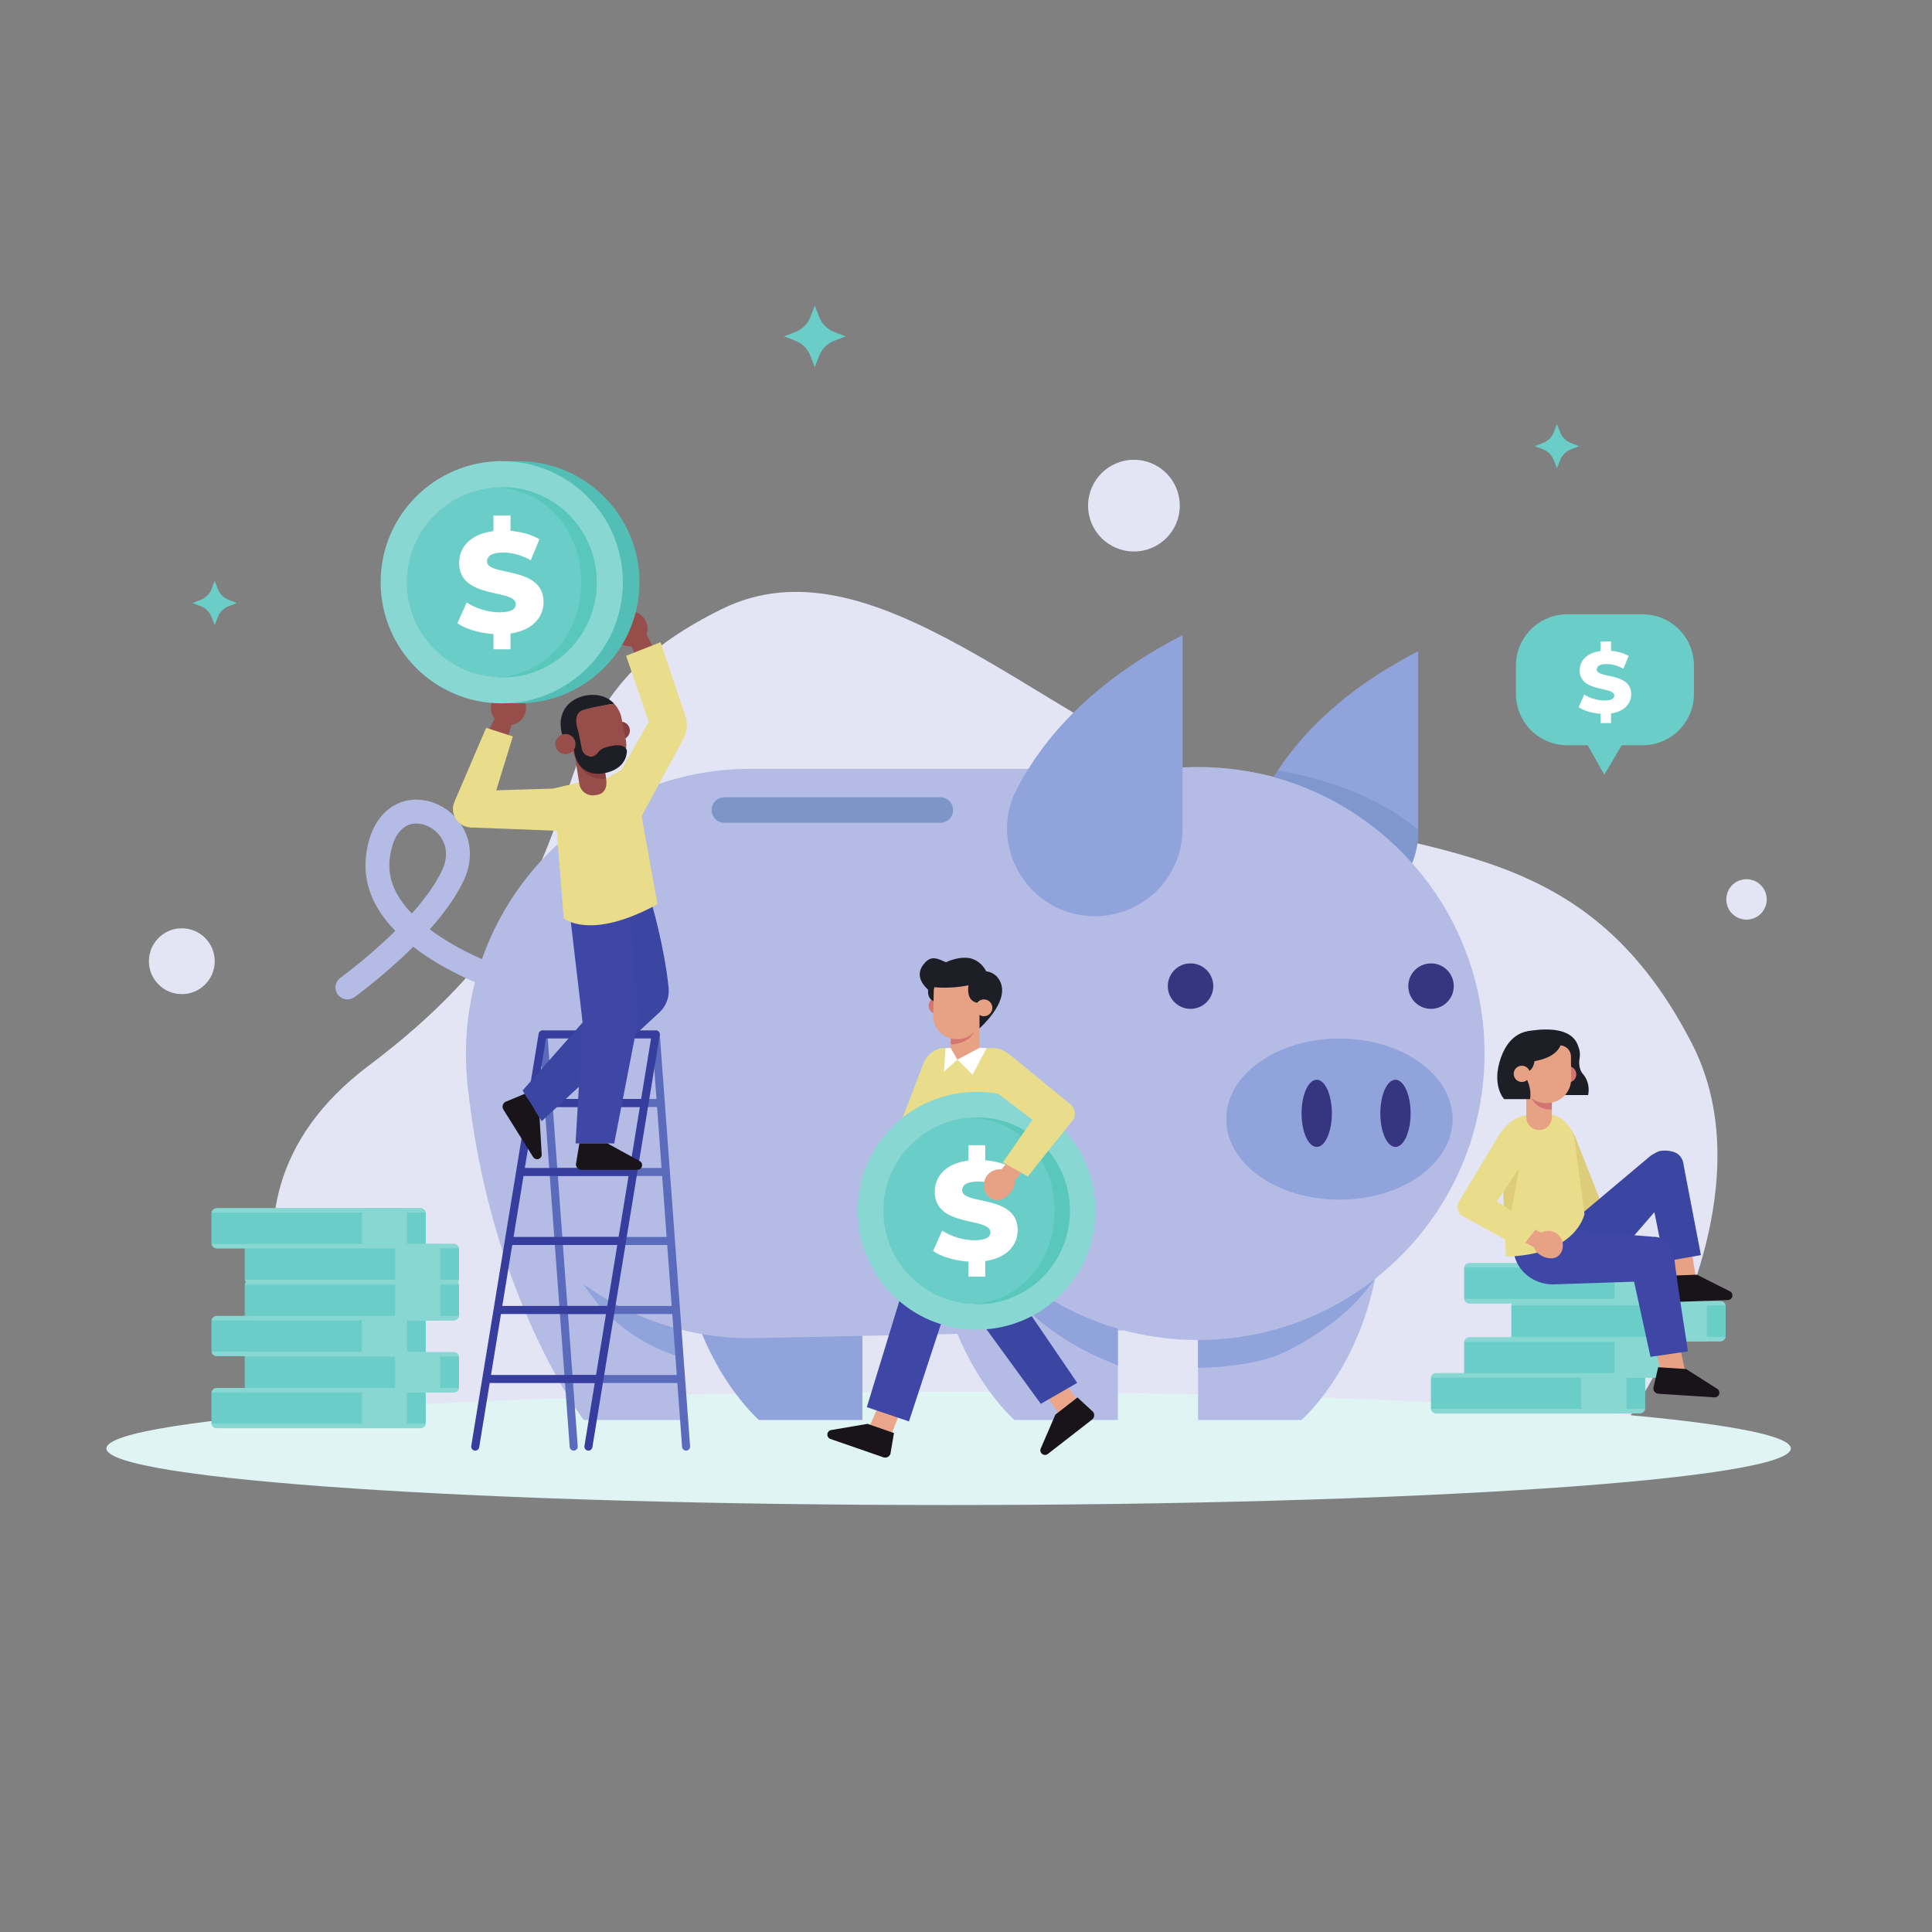 <?xml version="1.0" encoding="UTF-8" standalone="no"?>
<svg
   xmlns:dc="http://purl.org/dc/elements/1.1/"
   xmlns:cc="http://creativecommons.org/ns#"
   xmlns:rdf="http://www.w3.org/1999/02/22-rdf-syntax-ns#"
   xmlns:svg="http://www.w3.org/2000/svg"
   xmlns="http://www.w3.org/2000/svg"
   viewBox="0 0 666.667 666.667"
   height="666.667"
   width="666.667"
   xml:space="preserve"
   id="svg2"
   version="1.1"><rect x="0" y="0" width="666.667" height="666.667" fill="#808080" stroke="none"/><defs
     id="defs6"><clipPath
       id="clipPath66"
       clipPathUnits="userSpaceOnUse"><path
         id="path64"
         d="m 3671.06,3315.29 v -467.61 c 0,-116.93 -94.79,-211.73 -211.73,-211.73 v 0 c -157.99,0 -261.84,167.5 -188.83,307.6 63.59,122.02 181.85,259.66 400.56,371.74 z" /></clipPath></defs><g
     transform="matrix(1.333,0,0,-1.333,0,666.667)"
     id="g10"><path
       d="m 425.243,307.217 h -19.564 c -7.322,0 -13.257,5.937 -13.257,13.259 v 7.361 c 0,7.322 5.935,13.258 13.257,13.258 h 19.564 c 7.322,0 13.258,-5.936 13.258,-13.258 v -7.361 c 0,-7.322 -5.936,-13.259 -13.258,-13.259"
       style="fill:#6acdc7;fill-opacity:1;fill-rule:nonzero;stroke:none;stroke-width:0.1"
       id="path16" /><path
       d="m 408.849,311.047 6.448,-11.48 6.776,11.48 z"
       style="fill:#6acdc7;fill-opacity:1;fill-rule:nonzero;stroke:none;stroke-width:0.1"
       id="path18" /><path
       d="m 417.046,315.437 v -2.495 h -2.698 v 2.405 c -2.248,0.158 -4.383,0.81 -5.687,1.709 l 1.462,3.282 c 1.393,-0.922 3.371,-1.551 5.192,-1.551 1.844,0 2.563,0.517 2.563,1.281 0,2.495 -8.947,0.674 -8.947,6.519 0,2.473 1.776,4.563 5.417,5.013 v 2.473 h 2.698 v -2.428 c 1.664,-0.135 3.304,-0.585 4.563,-1.326 l -1.371,-3.305 c -1.506,0.809 -2.989,1.214 -4.361,1.214 -1.866,0 -2.54,-0.629 -2.54,-1.416 0,-2.406 8.924,-0.607 8.924,-6.407 0,-2.382 -1.709,-4.451 -5.215,-4.968"
       style="fill:#ffffff;fill-opacity:1;fill-rule:nonzero;stroke:none;stroke-width:0.1"
       id="path20" /><path
       d="m 305.405,369.235 c 0,-6.557 -5.315,-11.871 -11.871,-11.871 -6.556,0 -11.87,5.314 -11.87,11.871 0,6.555 5.314,11.87 11.87,11.87 6.556,0 11.871,-5.315 11.871,-11.87"
       style="fill:#e3e5f5;fill-opacity:1;fill-rule:nonzero;stroke:none;stroke-width:0.1"
       id="path22" /><path
       d="m 55.588,251.301 c 0,-4.707 -3.815,-8.522 -8.522,-8.522 -4.707,0 -8.522,3.815 -8.522,8.522 0,4.707 3.815,8.523 8.522,8.523 4.707,0 8.522,-3.816 8.522,-8.523"
       style="fill:#e3e5f5;fill-opacity:1;fill-rule:nonzero;stroke:none;stroke-width:0.1"
       id="path24" /><path
       d="m 457.332,267.606 c 0.169,-2.885 -2.033,-5.361 -4.917,-5.53 -2.885,-0.169 -5.361,2.033 -5.53,4.918 -0.169,2.885 2.033,5.36 4.917,5.529 2.885,0.169 5.361,-2.033 5.53,-4.917"
       style="fill:#e3e5f5;fill-opacity:1;fill-rule:nonzero;stroke:none;stroke-width:0.1"
       id="path26" /><path
       d="m 210.922,421.026 1.125,-2.93 c 0.693,-1.802 2.117,-3.226 3.919,-3.919 l 2.929,-1.125 -2.929,-1.127 c -1.802,-0.692 -3.226,-2.116 -3.919,-3.918 l -1.125,-2.93 -1.127,2.93 c -0.692,1.802 -2.117,3.226 -3.918,3.918 l -2.93,1.127 2.93,1.125 c 1.801,0.693 3.226,2.117 3.918,3.919 l 1.127,2.93"
       style="fill:#6acdc7;fill-opacity:1;fill-rule:nonzero;stroke:none;stroke-width:0.1"
       id="path28" /><path
       d="m 55.575,349.769 0.812,-2.111 c 0.499,-1.299 1.525,-2.325 2.824,-2.824 l 2.111,-0.811 -2.111,-0.812 c -1.298,-0.499 -2.325,-1.525 -2.824,-2.824 l -0.812,-2.111 -0.811,2.111 c -0.5,1.299 -1.525,2.325 -2.824,2.824 l -2.111,0.812 2.111,0.811 c 1.298,0.499 2.324,1.525 2.824,2.824 l 0.811,2.111"
       style="fill:#6acdc7;fill-opacity:1;fill-rule:nonzero;stroke:none;stroke-width:0.1"
       id="path30" /><path
       d="m 403.042,390.375 0.811,-2.111 c 0.499,-1.298 1.526,-2.324 2.823,-2.823 l 2.112,-0.812 -2.112,-0.811 c -1.297,-0.5 -2.324,-1.526 -2.823,-2.825 l -0.811,-2.111 -0.812,2.111 c -0.499,1.299 -1.525,2.325 -2.824,2.825 l -2.11,0.811 2.11,0.812 c 1.299,0.499 2.325,1.525 2.824,2.823 l 0.812,2.111"
       style="fill:#6acdc7;fill-opacity:1;fill-rule:nonzero;stroke:none;stroke-width:0.1"
       id="path32" /><path
       d="m 420.972,131.957 c 0,0 38.734,55.805 16.998,98.044 -28.908,56.175 -71.732,46.636 -120.177,65.061 -48.446,18.424 -91.937,66.509 -130.804,47.465 C 128.108,313.675 167.1,278.148 95.502,224.309 44.241,185.763 88.098,131.694 88.098,131.694 l 332.874,0.263"
       style="fill:#e3e5f5;fill-opacity:1;fill-rule:nonzero;stroke:none;stroke-width:0.1"
       id="path34" /><path
       d="m 463.584,125.174 c 0,-8.09 -97.61,-14.648 -218.017,-14.648 -120.407,0 -218.017,6.558 -218.017,14.648 0,8.088 97.61,14.646 218.017,14.646 120.407,0 218.017,-6.558 218.017,-14.646"
       style="fill:#dff4f3;fill-opacity:1;fill-rule:nonzero;stroke:none;stroke-width:0.1"
       id="path36" /><path
       d="m 176.077,160.188 1.768,-27.642 H 151.07 c 0,0 -24.812,32.871 -30.142,88.07 l 55.149,-60.428"
       style="fill:#b4bce5;fill-opacity:1;fill-rule:nonzero;stroke:none;stroke-width:0.1"
       id="path38" /><path
       d="m 144.647,183.871 c 0,0 3.385,-26.478 32.116,-35.289 l -0.686,11.606 -31.43,23.683"
       style="fill:#90a3da;fill-opacity:1;fill-rule:nonzero;stroke:none;stroke-width:0.1"
       id="path40" /><path
       d="m 223.238,160.188 v -27.642 h -26.774 c 0,0 -18.058,15.604 -20.387,46.368 l 47.161,-18.726"
       style="fill:#90a3da;fill-opacity:1;fill-rule:nonzero;stroke:none;stroke-width:0.1"
       id="path42" /><path
       d="m 310.129,160.188 v -27.642 h 26.774 c 0,0 18.058,15.604 20.386,46.368 l -47.16,-18.726"
       style="fill:#b4bce5;fill-opacity:1;fill-rule:nonzero;stroke:none;stroke-width:0.1"
       id="path44" /><path
       d="m 310.129,146.02 v 7.221 l 47.586,19.379 c 0,0 -4.451,-12.135 -24.677,-22.293 -8.574,-4.307 -22.909,-4.307 -22.909,-4.307"
       style="fill:#90a3da;fill-opacity:1;fill-rule:nonzero;stroke:none;stroke-width:0.1"
       id="path46" /><path
       d="m 290.263,155.73 -95.946,-2.028 c -40.706,0 -73.704,32.998 -73.704,73.703 v 0 c 0,40.706 32.998,73.704 73.704,73.704 h 118.994 c 35.762,0 64.752,-28.991 64.752,-64.753 v -17.901 c 0,-35.762 -52.038,-62.725 -87.8,-62.725"
       style="fill:#b4bce5;fill-opacity:1;fill-rule:nonzero;stroke:none;stroke-width:0.1"
       id="path48" /><path
       d="m 131.701,245.858 c 0,0 -36.312,11.082 -33.891,32.263 2.421,21.182 26.327,10.571 19.528,-4.377 -6.404,-14.077 -27.395,-29.237 -27.395,-29.237"
       style="fill:none;stroke:#b4bce5;stroke-width:6.187;stroke-linecap:round;stroke-linejoin:round;stroke-miterlimit:10;stroke-dasharray:none;stroke-opacity:1"
       id="path50" /><path
       d="m 243.421,287.136 h -55.903 c -1.826,0 -3.307,1.481 -3.307,3.308 v 0 c 0,1.826 1.481,3.307 3.307,3.307 h 55.903 c 1.827,0 3.308,-1.481 3.308,-3.307 v 0 c 0,-1.827 -1.481,-3.308 -3.308,-3.308"
       style="fill:#7d96c8;fill-opacity:1;fill-rule:nonzero;stroke:none;stroke-width:0.1"
       id="path52" /><path
       d="m 289.38,160.188 v -27.642 h -26.775 c 0,0 -18.058,15.604 -20.386,46.368 l 47.161,-18.726"
       style="fill:#b4bce5;fill-opacity:1;fill-rule:nonzero;stroke:none;stroke-width:0.1"
       id="path54" /><path
       d="m 245.686,227.405 c 0,0 -10.606,-60.295 43.694,-80.712 v 22.392 l -43.694,58.32"
       style="fill:#90a3da;fill-opacity:1;fill-rule:nonzero;stroke:none;stroke-width:0.1"
       id="path56" /><path
       d="m 367.106,331.529 v -46.761 c 0,-11.693 -9.479,-21.173 -21.173,-21.173 v 0 c -15.799,0 -26.184,16.75 -18.883,30.76 6.359,12.202 18.185,25.966 40.056,37.174"
       style="fill:#90a3da;fill-opacity:1;fill-rule:nonzero;stroke:none;stroke-width:0.1"
       id="path58" /><g
       transform="scale(0.1)"
       id="g60"><g
         id="g62"
         clip-path="url(#clipPath66)"><path
           d="m 3059.03,3020.9 c 14.57,0.91 482.72,36.27 704.23,-263.96 l -232.52,-120.99 -305.67,226.65 -166.04,158.3"
           style="fill:#7f97cc;fill-opacity:1;fill-rule:nonzero;stroke:none"
           id="path68" /></g></g><path
       d="m 384.293,227.405 c 0,-40.959 -33.205,-74.164 -74.164,-74.164 -40.96,0 -74.165,33.205 -74.165,74.164 0,40.96 33.205,74.165 74.165,74.165 40.959,0 74.164,-33.205 74.164,-74.165"
       style="fill:#b4bce5;fill-opacity:1;fill-rule:nonzero;stroke:none;stroke-width:0.1"
       id="path70" /><path
       d="m 306.131,335.713 v -50.087 c 0,-12.525 -10.154,-22.679 -22.678,-22.679 v 0 c -16.922,0 -28.047,17.941 -20.227,32.947 6.812,13.07 19.479,27.814 42.905,39.819"
       style="fill:#90a3da;fill-opacity:1;fill-rule:nonzero;stroke:none;stroke-width:0.1"
       id="path72" /><path
       d="m 314.075,244.855 c 0,-3.251 -2.635,-5.886 -5.886,-5.886 -3.251,0 -5.886,2.635 -5.886,5.886 0,3.25 2.635,5.886 5.886,5.886 3.251,0 5.886,-2.636 5.886,-5.886"
       style="fill:#36357f;fill-opacity:1;fill-rule:nonzero;stroke:none;stroke-width:0.1"
       id="path74" /><path
       d="m 376.326,244.855 c 0,-3.251 -2.636,-5.886 -5.886,-5.886 -3.251,0 -5.887,2.635 -5.887,5.886 0,3.25 2.636,5.886 5.887,5.886 3.25,0 5.886,-2.636 5.886,-5.886"
       style="fill:#36357f;fill-opacity:1;fill-rule:nonzero;stroke:none;stroke-width:0.1"
       id="path76" /><path
       d="m 376.024,210.424 c 0,-11.518 -13.119,-20.856 -29.303,-20.856 -16.183,0 -29.302,9.338 -29.302,20.856 0,11.519 13.119,20.857 29.302,20.857 16.184,0 29.303,-9.338 29.303,-20.857"
       style="fill:#90a3da;fill-opacity:1;fill-rule:nonzero;stroke:none;stroke-width:0.1"
       id="path78" /><path
       d="m 344.77,211.92 c 0,-4.803 -1.756,-8.697 -3.921,-8.697 -2.165,0 -3.92,3.894 -3.92,8.697 0,4.802 1.755,8.696 3.92,8.696 2.165,0 3.921,-3.894 3.921,-8.696"
       style="fill:#36357f;fill-opacity:1;fill-rule:nonzero;stroke:none;stroke-width:0.1"
       id="path80" /><path
       d="m 365.156,211.92 c 0,-4.803 -1.756,-8.697 -3.921,-8.697 -2.165,0 -3.92,3.894 -3.92,8.697 0,4.802 1.755,8.696 3.92,8.696 2.165,0 3.921,-3.894 3.921,-8.696"
       style="fill:#36357f;fill-opacity:1;fill-rule:nonzero;stroke:none;stroke-width:0.1"
       id="path82" /><path
       d="m 110.217,139.435 v -7.624 c 0,-0.077 -0.006,-0.155 -0.024,-0.233 -0.012,-0.083 -0.036,-0.161 -0.06,-0.239 -0.029,-0.072 -0.06,-0.15 -0.101,-0.215 -0.078,-0.138 -0.18,-0.264 -0.305,-0.366 0,-0.005 -0.006,-0.005 -0.013,-0.011 0,0 0,-0.006 -0.005,-0.006 -0.036,-0.03 -0.078,-0.061 -0.12,-0.084 -0.03,-0.024 -0.06,-0.042 -0.09,-0.061 -0.006,0 -0.006,-0.005 -0.012,-0.005 -0.054,-0.03 -0.113,-0.054 -0.173,-0.078 -0.066,-0.024 -0.138,-0.047 -0.21,-0.06 -0.012,-0.006 -0.024,-0.006 -0.041,-0.006 -0.078,-0.018 -0.156,-0.023 -0.24,-0.023 H 56.128 c -0.084,0 -0.162,0.005 -0.239,0.023 -0.012,0 -0.03,0 -0.042,0.006 -0.072,0.013 -0.144,0.036 -0.21,0.06 -0.059,0.024 -0.119,0.048 -0.173,0.078 -0.024,0.018 -0.048,0.03 -0.066,0.042 -0.197,0.12 -0.359,0.293 -0.473,0.491 -0.042,0.065 -0.072,0.143 -0.102,0.215 -0.024,0.078 -0.048,0.156 -0.06,0.239 -0.018,0.078 -0.024,0.156 -0.024,0.233 v 7.624 c 0,0.084 0.006,0.161 0.024,0.239 0.108,0.653 0.676,1.15 1.364,1.15 h 52.695 c 0.694,0 1.263,-0.497 1.37,-1.15 0.018,-0.078 0.024,-0.155 0.024,-0.239"
       style="fill:#6acdc7;fill-opacity:1;fill-rule:nonzero;stroke:none;stroke-width:0.1"
       id="path84" /><path
       d="m 105.37,140.824 v -10.4 H 93.671 v 10.4 H 105.37"
       style="fill:#88d7d3;fill-opacity:1;fill-rule:nonzero;stroke:none;stroke-width:0.1"
       id="path86" /><path
       d="M 110.193,139.674 H 54.763 c 0.108,0.653 0.676,1.15 1.364,1.15 h 52.695 c 0.694,0 1.263,-0.497 1.37,-1.15"
       style="fill:#88d7d3;fill-opacity:1;fill-rule:nonzero;stroke:none;stroke-width:0.1"
       id="path88" /><path
       d="m 110.193,131.578 c -0.012,-0.083 -0.036,-0.161 -0.06,-0.239 -0.029,-0.072 -0.06,-0.15 -0.101,-0.215 -0.078,-0.138 -0.18,-0.264 -0.305,-0.366 0,-0.005 -0.006,-0.005 -0.013,-0.011 0,0 0,-0.006 -0.005,0 v -0.006 c -0.036,-0.03 -0.078,-0.061 -0.12,-0.084 -0.03,-0.024 -0.06,-0.042 -0.09,-0.061 -0.006,0 -0.006,-0.005 -0.012,-0.005 -0.054,-0.03 -0.113,-0.054 -0.173,-0.078 -0.066,-0.024 -0.138,-0.047 -0.21,-0.06 -0.012,-0.006 -0.024,-0.006 -0.041,-0.006 -0.078,-0.018 -0.156,-0.023 -0.24,-0.023 H 56.128 c -0.084,0 -0.162,0.005 -0.239,0.023 -0.012,0 -0.03,0 -0.042,0.006 -0.072,0.013 -0.144,0.036 -0.21,0.06 -0.059,0.024 -0.119,0.048 -0.173,0.078 -0.024,0.018 -0.048,0.03 -0.066,0.042 -0.197,0.12 -0.359,0.293 -0.473,0.491 -0.042,0.065 -0.072,0.143 -0.102,0.215 -0.024,0.078 -0.048,0.156 -0.06,0.239 h 55.43"
       style="fill:#88d7d3;fill-opacity:1;fill-rule:nonzero;stroke:none;stroke-width:0.1"
       id="path90" /><path
       d="m 110.217,158.08 v -7.624 c 0,-0.078 -0.006,-0.156 -0.024,-0.234 -0.012,-0.084 -0.036,-0.161 -0.06,-0.239 -0.029,-0.072 -0.06,-0.149 -0.101,-0.216 -0.078,-0.137 -0.18,-0.262 -0.305,-0.364 0,-0.007 -0.006,-0.007 -0.013,-0.013 0,0 0,-0.006 -0.005,-0.006 -0.036,-0.029 -0.078,-0.059 -0.12,-0.084 -0.03,-0.023 -0.06,-0.041 -0.09,-0.059 -0.006,0 -0.006,-0.006 -0.012,-0.006 -0.054,-0.03 -0.113,-0.054 -0.173,-0.078 -0.066,-0.024 -0.138,-0.048 -0.21,-0.06 -0.012,-0.006 -0.024,-0.006 -0.041,-0.006 -0.078,-0.017 -0.156,-0.023 -0.24,-0.023 H 56.128 c -0.084,0 -0.162,0.006 -0.239,0.023 -0.012,0 -0.03,0 -0.042,0.006 -0.072,0.012 -0.144,0.036 -0.21,0.06 -0.059,0.024 -0.119,0.048 -0.173,0.078 -0.024,0.018 -0.048,0.03 -0.066,0.042 -0.197,0.119 -0.359,0.293 -0.473,0.49 -0.042,0.067 -0.072,0.144 -0.102,0.216 -0.024,0.078 -0.048,0.155 -0.06,0.239 -0.018,0.078 -0.024,0.156 -0.024,0.234 v 7.624 c 0,0.084 0.006,0.161 0.024,0.239 0.108,0.652 0.676,1.148 1.364,1.148 h 52.695 c 0.694,0 1.263,-0.496 1.37,-1.148 0.018,-0.078 0.024,-0.155 0.024,-0.239"
       style="fill:#6acdc7;fill-opacity:1;fill-rule:nonzero;stroke:none;stroke-width:0.1"
       id="path92" /><path
       d="M 105.37,159.467 V 149.068 H 93.671 v 10.399 H 105.37"
       style="fill:#88d7d3;fill-opacity:1;fill-rule:nonzero;stroke:none;stroke-width:0.1"
       id="path94" /><path
       d="M 110.193,158.319 H 54.763 c 0.108,0.652 0.676,1.148 1.364,1.148 h 52.695 c 0.694,0 1.263,-0.496 1.37,-1.148"
       style="fill:#88d7d3;fill-opacity:1;fill-rule:nonzero;stroke:none;stroke-width:0.1"
       id="path96" /><path
       d="m 110.193,150.222 c -0.012,-0.084 -0.036,-0.161 -0.06,-0.239 -0.029,-0.072 -0.06,-0.149 -0.101,-0.216 -0.078,-0.137 -0.18,-0.262 -0.305,-0.364 0,-0.007 -0.006,-0.007 -0.013,-0.013 0,0 0,-0.006 -0.005,0 v -0.006 c -0.036,-0.029 -0.078,-0.059 -0.12,-0.084 -0.03,-0.023 -0.06,-0.041 -0.09,-0.059 -0.006,0 -0.006,-0.006 -0.012,-0.006 -0.054,-0.03 -0.113,-0.054 -0.173,-0.078 -0.066,-0.024 -0.138,-0.048 -0.21,-0.06 -0.012,-0.006 -0.024,-0.006 -0.041,-0.006 -0.078,-0.017 -0.156,-0.023 -0.24,-0.023 H 56.128 c -0.084,0 -0.162,0.006 -0.239,0.023 -0.012,0 -0.03,0 -0.042,0.006 -0.072,0.012 -0.144,0.036 -0.21,0.06 -0.059,0.024 -0.119,0.048 -0.173,0.078 -0.024,0.018 -0.048,0.03 -0.066,0.042 -0.197,0.119 -0.359,0.293 -0.473,0.49 -0.042,0.067 -0.072,0.144 -0.102,0.216 -0.024,0.078 -0.048,0.155 -0.06,0.239 h 55.43"
       style="fill:#88d7d3;fill-opacity:1;fill-rule:nonzero;stroke:none;stroke-width:0.1"
       id="path98" /><path
       d="m 110.217,185.975 v -7.624 c 0,-0.078 -0.006,-0.155 -0.024,-0.233 -0.012,-0.084 -0.036,-0.161 -0.06,-0.239 -0.029,-0.073 -0.06,-0.15 -0.101,-0.216 -0.078,-0.137 -0.18,-0.263 -0.305,-0.364 0,-0.006 -0.006,-0.006 -0.013,-0.013 0,0 0,-0.006 -0.005,-0.006 -0.036,-0.029 -0.078,-0.06 -0.12,-0.084 -0.03,-0.023 -0.06,-0.041 -0.09,-0.06 -0.006,0 -0.006,-0.005 -0.012,-0.005 -0.054,-0.031 -0.113,-0.054 -0.173,-0.079 -0.066,-0.023 -0.138,-0.047 -0.21,-0.059 -0.012,-0.006 -0.024,-0.006 -0.041,-0.006 -0.078,-0.018 -0.156,-0.024 -0.24,-0.024 H 56.128 c -0.084,0 -0.162,0.006 -0.239,0.024 -0.012,0 -0.03,0 -0.042,0.006 -0.072,0.012 -0.144,0.036 -0.21,0.059 -0.059,0.025 -0.119,0.048 -0.173,0.079 -0.024,0.017 -0.048,0.03 -0.066,0.042 -0.197,0.12 -0.359,0.293 -0.473,0.49 -0.042,0.066 -0.072,0.143 -0.102,0.216 -0.024,0.078 -0.048,0.155 -0.06,0.239 -0.018,0.078 -0.024,0.155 -0.024,0.233 v 7.624 c 0,0.083 0.006,0.161 0.024,0.24 0.108,0.652 0.676,1.148 1.364,1.148 h 52.695 c 0.694,0 1.263,-0.496 1.37,-1.148 0.018,-0.079 0.024,-0.157 0.024,-0.24"
       style="fill:#6acdc7;fill-opacity:1;fill-rule:nonzero;stroke:none;stroke-width:0.1"
       id="path100" /><path
       d="m 105.37,187.363 v -10.4 H 93.671 v 10.4 H 105.37"
       style="fill:#88d7d3;fill-opacity:1;fill-rule:nonzero;stroke:none;stroke-width:0.1"
       id="path102" /><path
       d="M 110.193,186.215 H 54.763 c 0.108,0.652 0.676,1.148 1.364,1.148 h 52.695 c 0.694,0 1.263,-0.496 1.37,-1.148"
       style="fill:#88d7d3;fill-opacity:1;fill-rule:nonzero;stroke:none;stroke-width:0.1"
       id="path104" /><path
       d="m 110.193,178.118 c -0.012,-0.084 -0.036,-0.161 -0.06,-0.239 -0.029,-0.073 -0.06,-0.15 -0.101,-0.216 -0.078,-0.137 -0.18,-0.263 -0.305,-0.364 0,-0.006 -0.006,-0.006 -0.013,-0.013 0,0 0,-0.006 -0.005,0 v -0.006 c -0.036,-0.029 -0.078,-0.06 -0.12,-0.084 -0.03,-0.023 -0.06,-0.041 -0.09,-0.06 -0.006,0 -0.006,-0.005 -0.012,-0.005 -0.054,-0.031 -0.113,-0.054 -0.173,-0.079 -0.066,-0.023 -0.138,-0.047 -0.21,-0.059 -0.012,-0.006 -0.024,-0.006 -0.041,-0.006 -0.078,-0.018 -0.156,-0.024 -0.24,-0.024 H 56.128 c -0.084,0 -0.162,0.006 -0.239,0.024 -0.012,0 -0.03,0 -0.042,0.006 -0.072,0.012 -0.144,0.036 -0.21,0.059 -0.059,0.025 -0.119,0.048 -0.173,0.079 -0.024,0.017 -0.048,0.03 -0.066,0.042 -0.197,0.12 -0.359,0.293 -0.473,0.49 -0.042,0.066 -0.072,0.143 -0.102,0.216 -0.024,0.078 -0.048,0.155 -0.06,0.239 h 55.43"
       style="fill:#88d7d3;fill-opacity:1;fill-rule:nonzero;stroke:none;stroke-width:0.1"
       id="path106" /><path
       d="m 118.821,148.686 v -7.623 c 0,-0.078 -0.006,-0.156 -0.024,-0.233 -0.012,-0.084 -0.036,-0.162 -0.06,-0.239 -0.03,-0.073 -0.06,-0.151 -0.102,-0.216 -0.077,-0.138 -0.179,-0.264 -0.305,-0.366 0,-0.005 -0.006,-0.005 -0.012,-0.011 0,0 0,-0.006 -0.005,-0.006 -0.036,-0.03 -0.078,-0.06 -0.12,-0.084 -0.03,-0.024 -0.06,-0.042 -0.09,-0.06 -0.006,0 -0.006,-0.006 -0.012,-0.006 -0.054,-0.03 -0.114,-0.054 -0.173,-0.078 -0.066,-0.024 -0.138,-0.048 -0.21,-0.059 -0.012,-0.006 -0.024,-0.006 -0.042,-0.006 -0.077,-0.019 -0.156,-0.025 -0.239,-0.025 H 64.732 c -0.084,0 -0.162,0.006 -0.24,0.025 -0.012,0 -0.03,0 -0.041,0.006 -0.072,0.011 -0.144,0.035 -0.209,0.059 -0.06,0.024 -0.12,0.048 -0.174,0.078 -0.024,0.018 -0.048,0.03 -0.066,0.042 -0.198,0.12 -0.359,0.293 -0.473,0.491 -0.042,0.065 -0.072,0.143 -0.102,0.216 -0.024,0.077 -0.048,0.155 -0.06,0.239 -0.018,0.077 -0.023,0.155 -0.023,0.233 v 7.623 c 0,0.084 0.006,0.162 0.023,0.239 0.108,0.653 0.676,1.15 1.365,1.15 h 52.695 c 0.694,0 1.263,-0.497 1.37,-1.15 0.018,-0.077 0.024,-0.155 0.024,-0.239"
       style="fill:#6acdc7;fill-opacity:1;fill-rule:nonzero;stroke:none;stroke-width:0.1"
       id="path108" /><path
       d="m 113.974,150.075 v -10.401 h -11.698 v 10.401 h 11.698"
       style="fill:#88d7d3;fill-opacity:1;fill-rule:nonzero;stroke:none;stroke-width:0.1"
       id="path110" /><path
       d="M 118.797,148.925 H 63.367 c 0.108,0.653 0.676,1.15 1.365,1.15 h 52.695 c 0.694,0 1.263,-0.497 1.37,-1.15"
       style="fill:#88d7d3;fill-opacity:1;fill-rule:nonzero;stroke:none;stroke-width:0.1"
       id="path112" /><path
       d="m 118.797,140.83 c -0.012,-0.084 -0.036,-0.162 -0.06,-0.239 -0.03,-0.073 -0.06,-0.151 -0.102,-0.216 -0.077,-0.138 -0.179,-0.264 -0.305,-0.366 0,-0.005 -0.006,-0.005 -0.012,-0.011 0,0 0,-0.006 -0.005,0 v -0.006 c -0.036,-0.03 -0.078,-0.06 -0.12,-0.084 -0.03,-0.024 -0.06,-0.042 -0.09,-0.06 -0.006,0 -0.006,-0.006 -0.012,-0.006 -0.054,-0.03 -0.114,-0.054 -0.173,-0.078 -0.066,-0.024 -0.138,-0.048 -0.21,-0.059 -0.012,-0.006 -0.024,-0.006 -0.042,-0.006 -0.077,-0.019 -0.156,-0.025 -0.239,-0.025 H 64.732 c -0.084,0 -0.162,0.006 -0.24,0.025 -0.012,0 -0.03,0 -0.041,0.006 -0.072,0.011 -0.144,0.035 -0.209,0.059 -0.06,0.024 -0.12,0.048 -0.174,0.078 -0.024,0.018 -0.048,0.03 -0.066,0.042 -0.198,0.12 -0.359,0.293 -0.473,0.491 -0.042,0.065 -0.072,0.143 -0.102,0.216 -0.024,0.077 -0.048,0.155 -0.06,0.239 h 55.43"
       style="fill:#88d7d3;fill-opacity:1;fill-rule:nonzero;stroke:none;stroke-width:0.1"
       id="path114" /><path
       d="m 118.821,167.331 v -7.624 c 0,-0.077 -0.006,-0.156 -0.024,-0.234 -0.012,-0.083 -0.036,-0.161 -0.06,-0.239 -0.03,-0.071 -0.06,-0.149 -0.102,-0.215 -0.077,-0.137 -0.179,-0.263 -0.305,-0.365 0,-0.006 -0.006,-0.006 -0.012,-0.012 0,0 0,-0.007 -0.005,-0.007 -0.036,-0.029 -0.078,-0.059 -0.12,-0.083 -0.03,-0.024 -0.06,-0.042 -0.09,-0.059 -0.006,0 -0.006,-0.007 -0.012,-0.007 -0.054,-0.029 -0.114,-0.054 -0.173,-0.077 -0.066,-0.025 -0.138,-0.048 -0.21,-0.061 -0.012,-0.006 -0.024,-0.006 -0.042,-0.006 -0.077,-0.017 -0.156,-0.023 -0.239,-0.023 H 64.732 c -0.084,0 -0.162,0.006 -0.24,0.023 -0.012,0 -0.03,0 -0.041,0.006 -0.072,0.013 -0.144,0.036 -0.209,0.061 -0.06,0.023 -0.12,0.048 -0.174,0.077 -0.024,0.019 -0.048,0.03 -0.066,0.042 -0.198,0.12 -0.359,0.293 -0.473,0.491 -0.042,0.066 -0.072,0.144 -0.102,0.215 -0.024,0.078 -0.048,0.156 -0.06,0.239 -0.018,0.078 -0.023,0.157 -0.023,0.234 v 7.624 c 0,0.084 0.006,0.161 0.023,0.239 0.108,0.652 0.676,1.149 1.365,1.149 h 52.695 c 0.694,0 1.263,-0.497 1.37,-1.149 0.018,-0.078 0.024,-0.155 0.024,-0.239"
       style="fill:#6acdc7;fill-opacity:1;fill-rule:nonzero;stroke:none;stroke-width:0.1"
       id="path116" /><path
       d="m 113.974,168.719 v -10.4 h -11.698 v 10.4 h 11.698"
       style="fill:#88d7d3;fill-opacity:1;fill-rule:nonzero;stroke:none;stroke-width:0.1"
       id="path118" /><path
       d="M 118.797,167.57 H 63.367 c 0.108,0.652 0.676,1.149 1.365,1.149 h 52.695 c 0.694,0 1.263,-0.497 1.37,-1.149"
       style="fill:#88d7d3;fill-opacity:1;fill-rule:nonzero;stroke:none;stroke-width:0.1"
       id="path120" /><path
       d="m 118.797,159.473 c -0.012,-0.083 -0.036,-0.161 -0.06,-0.239 -0.03,-0.071 -0.06,-0.149 -0.102,-0.215 -0.077,-0.137 -0.179,-0.263 -0.305,-0.365 0,-0.006 -0.006,-0.006 -0.012,-0.012 0,0 0,-0.007 -0.005,0 v -0.007 c -0.036,-0.029 -0.078,-0.059 -0.12,-0.083 -0.03,-0.024 -0.06,-0.042 -0.09,-0.059 -0.006,0 -0.006,-0.007 -0.012,-0.007 -0.054,-0.029 -0.114,-0.054 -0.173,-0.077 -0.066,-0.025 -0.138,-0.048 -0.21,-0.061 -0.012,-0.006 -0.024,-0.006 -0.042,-0.006 -0.077,-0.017 -0.156,-0.023 -0.239,-0.023 H 64.732 c -0.084,0 -0.162,0.006 -0.24,0.023 -0.012,0 -0.03,0 -0.041,0.006 -0.072,0.013 -0.144,0.036 -0.209,0.061 -0.06,0.023 -0.12,0.048 -0.174,0.077 -0.024,0.019 -0.048,0.03 -0.066,0.042 -0.198,0.12 -0.359,0.293 -0.473,0.491 -0.042,0.066 -0.072,0.144 -0.102,0.215 -0.024,0.078 -0.048,0.156 -0.06,0.239 h 55.43"
       style="fill:#88d7d3;fill-opacity:1;fill-rule:nonzero;stroke:none;stroke-width:0.1"
       id="path122" /><path
       d="M 118.821,176.723 V 169.1 c 0,-0.078 -0.006,-0.156 -0.024,-0.233 -0.012,-0.084 -0.036,-0.162 -0.06,-0.239 -0.03,-0.073 -0.06,-0.151 -0.102,-0.216 -0.077,-0.138 -0.179,-0.264 -0.305,-0.365 0,-0.006 -0.006,-0.006 -0.012,-0.012 0,0 0,-0.006 -0.005,-0.006 -0.036,-0.03 -0.078,-0.06 -0.12,-0.084 -0.03,-0.023 -0.06,-0.042 -0.09,-0.06 -0.006,0 -0.006,-0.005 -0.012,-0.005 -0.054,-0.031 -0.114,-0.054 -0.173,-0.079 -0.066,-0.023 -0.138,-0.047 -0.21,-0.059 -0.012,-0.006 -0.024,-0.006 -0.042,-0.006 -0.077,-0.019 -0.156,-0.024 -0.239,-0.024 H 64.732 c -0.084,0 -0.162,0.005 -0.24,0.024 -0.012,0 -0.03,0 -0.041,0.006 -0.072,0.012 -0.144,0.036 -0.209,0.059 -0.06,0.025 -0.12,0.048 -0.174,0.079 -0.024,0.017 -0.048,0.029 -0.066,0.042 -0.198,0.119 -0.359,0.293 -0.473,0.49 -0.042,0.065 -0.072,0.143 -0.102,0.216 -0.024,0.077 -0.048,0.155 -0.06,0.239 -0.018,0.077 -0.023,0.155 -0.023,0.233 v 7.623 c 0,0.084 0.006,0.162 0.023,0.24 0.108,0.652 0.676,1.149 1.365,1.149 h 52.695 c 0.694,0 1.263,-0.497 1.37,-1.149 0.018,-0.078 0.024,-0.156 0.024,-0.24"
       style="fill:#6acdc7;fill-opacity:1;fill-rule:nonzero;stroke:none;stroke-width:0.1"
       id="path124" /><path
       d="m 113.974,178.112 v -10.4 h -11.698 v 10.4 h 11.698"
       style="fill:#88d7d3;fill-opacity:1;fill-rule:nonzero;stroke:none;stroke-width:0.1"
       id="path126" /><path
       d="M 118.797,176.963 H 63.367 c 0.108,0.652 0.676,1.149 1.365,1.149 h 52.695 c 0.694,0 1.263,-0.497 1.37,-1.149"
       style="fill:#88d7d3;fill-opacity:1;fill-rule:nonzero;stroke:none;stroke-width:0.1"
       id="path128" /><path
       d="m 118.797,168.867 c -0.012,-0.084 -0.036,-0.162 -0.06,-0.239 -0.03,-0.073 -0.06,-0.151 -0.102,-0.216 -0.077,-0.138 -0.179,-0.264 -0.305,-0.365 0,-0.006 -0.006,-0.006 -0.012,-0.012 0,0 0,-0.006 -0.005,0 v -0.006 c -0.036,-0.03 -0.078,-0.06 -0.12,-0.084 -0.03,-0.023 -0.06,-0.042 -0.09,-0.06 -0.006,0 -0.006,-0.005 -0.012,-0.005 -0.054,-0.031 -0.114,-0.054 -0.173,-0.079 -0.066,-0.023 -0.138,-0.047 -0.21,-0.059 -0.012,-0.006 -0.024,-0.006 -0.042,-0.006 -0.077,-0.019 -0.156,-0.024 -0.239,-0.024 H 64.732 c -0.084,0 -0.162,0.005 -0.24,0.024 -0.012,0 -0.03,0 -0.041,0.006 -0.072,0.012 -0.144,0.036 -0.209,0.059 -0.06,0.025 -0.12,0.048 -0.174,0.079 -0.024,0.017 -0.048,0.029 -0.066,0.042 -0.198,0.119 -0.359,0.293 -0.473,0.49 -0.042,0.065 -0.072,0.143 -0.102,0.216 -0.024,0.077 -0.048,0.155 -0.06,0.239 h 55.43"
       style="fill:#88d7d3;fill-opacity:1;fill-rule:nonzero;stroke:none;stroke-width:0.1"
       id="path130" /><path
       d="M 171.06,214.603 H 141.974"
       style="fill:none;stroke:#5b6bbc;stroke-width:2.081;stroke-linecap:round;stroke-linejoin:round;stroke-miterlimit:10;stroke-dasharray:none;stroke-opacity:1"
       id="path132" /><path
       d="M 172.07,196.742 H 142.984"
       style="fill:none;stroke:#5b6bbc;stroke-width:2.081;stroke-linecap:round;stroke-linejoin:round;stroke-miterlimit:10;stroke-dasharray:none;stroke-opacity:1"
       id="path134" /><path
       d="M 172.717,178.882 H 143.631"
       style="fill:none;stroke:#5b6bbc;stroke-width:2.081;stroke-linecap:round;stroke-linejoin:round;stroke-miterlimit:10;stroke-dasharray:none;stroke-opacity:1"
       id="path136" /><path
       d="M 174.431,161.02 H 145.344"
       style="fill:none;stroke:#5b6bbc;stroke-width:2.081;stroke-linecap:round;stroke-linejoin:round;stroke-miterlimit:10;stroke-dasharray:none;stroke-opacity:1"
       id="path138" /><path
       d="M 175.406,143.159 H 146.32"
       style="fill:none;stroke:#5b6bbc;stroke-width:2.081;stroke-linecap:round;stroke-linejoin:round;stroke-miterlimit:10;stroke-dasharray:none;stroke-opacity:1"
       id="path140" /><path
       d="m 169.755,232.355 7.843,-106.702"
       style="fill:none;stroke:#5b6bbc;stroke-width:2.081;stroke-linecap:round;stroke-linejoin:round;stroke-miterlimit:10;stroke-dasharray:none;stroke-opacity:1"
       id="path142" /><path
       d="m 140.669,232.355 7.842,-106.702"
       style="fill:none;stroke:#5b6bbc;stroke-width:2.081;stroke-linecap:round;stroke-linejoin:round;stroke-miterlimit:10;stroke-dasharray:none;stroke-opacity:1"
       id="path144" /><path
       d="m 152.319,125.653 17.436,106.702 H 140.456 L 123.019,125.653"
       style="fill:none;stroke:#373d9c;stroke-width:2.081;stroke-linecap:round;stroke-linejoin:round;stroke-miterlimit:10;stroke-dasharray:none;stroke-opacity:1"
       id="path146" /><path
       d="m 166.855,214.603 h -29.3"
       style="fill:none;stroke:#373d9c;stroke-width:2.081;stroke-linecap:round;stroke-linejoin:miter;stroke-miterlimit:10;stroke-dasharray:none;stroke-opacity:1"
       id="path148" /><path
       d="M 163.859,196.742 H 134.877"
       style="fill:none;stroke:#373d9c;stroke-width:2.081;stroke-linecap:round;stroke-linejoin:miter;stroke-miterlimit:10;stroke-dasharray:none;stroke-opacity:1"
       id="path150" /><path
       d="M 160.863,178.882 H 132.128"
       style="fill:none;stroke:#373d9c;stroke-width:2.081;stroke-linecap:round;stroke-linejoin:miter;stroke-miterlimit:10;stroke-dasharray:none;stroke-opacity:1"
       id="path152" /><path
       d="M 157.867,161.02 H 129.394"
       style="fill:none;stroke:#373d9c;stroke-width:2.081;stroke-linecap:round;stroke-linejoin:miter;stroke-miterlimit:10;stroke-dasharray:none;stroke-opacity:1"
       id="path154" /><path
       d="M 154.872,143.159 H 126.467"
       style="fill:none;stroke:#373d9c;stroke-width:2.081;stroke-linecap:round;stroke-linejoin:miter;stroke-miterlimit:10;stroke-dasharray:none;stroke-opacity:1"
       id="path156" /><path
       d="m 168.526,266.838 c 0,0 3.431,-11.492 4.553,-22.391 0.244,-2.363 -0.596,-4.708 -2.317,-6.346 l -30.527,-28.2 -4.958,7.926 19.597,22.212 4.123,23.882 9.529,2.917"
       style="fill:#3b45a2;fill-opacity:1;fill-rule:nonzero;stroke:none;stroke-width:0.1"
       id="path158" /><path
       d="m 135.829,216.979 -5.063,-2.112 c -0.67,-0.42 -0.873,-1.305 -0.453,-1.975 l 7.698,-12.283 c 0.354,-0.565 1.099,-0.736 1.664,-0.382 v 0 c 0.318,0.199 0.525,0.536 0.56,0.91 l -0.561,9.705 -3.845,6.137"
       style="fill:#18141a;fill-opacity:1;fill-rule:nonzero;stroke:none;stroke-width:0.1"
       id="path160" /><path
       d="m 163.052,265.344 2.156,-27.305 c 0.072,-0.914 0.02,-1.835 -0.155,-2.736 l -6.056,-31.169 H 148.99 l 1.838,31.219 -3.272,27.937 15.496,2.054"
       style="fill:#3e47a5;fill-opacity:1;fill-rule:nonzero;stroke:none;stroke-width:0.1"
       id="path162" /><path
       d="m 149.982,204.153 -0.899,-5.412 c 0,-0.791 0.641,-1.432 1.432,-1.432 l 14.497,0.001 c 0.666,0 1.207,0.54 1.207,1.206 v 0 c 0,0.376 -0.175,0.731 -0.474,0.959 l -8.522,4.678 h -7.241"
       style="fill:#18141a;fill-opacity:1;fill-rule:nonzero;stroke:none;stroke-width:0.1"
       id="path164" /><path
       d="m 167.611,337.353 c 0,-2.518 -2.041,-4.559 -4.559,-4.559 -2.518,0 -4.56,2.041 -4.56,4.559 0,2.518 2.042,4.559 4.56,4.559 2.518,0 4.559,-2.041 4.559,-4.559"
       style="fill:#974e4b;fill-opacity:1;fill-rule:nonzero;stroke:none;stroke-width:0.1"
       id="path166" /><path
       d="m 163.052,334.249 2.467,-7.005 5.094,2.269 -3.94,7.84 -3.621,-3.104"
       style="fill:#974e4b;fill-opacity:1;fill-rule:nonzero;stroke:none;stroke-width:0.1"
       id="path168" /><path
       d="m 160.736,300.599 7.217,12.715 -5.882,17.053 8.922,3.515 6.642,-19.792 c 0.354,-1.707 0.129,-3.485 -0.642,-5.049 l -11.754,-21.795 -4.503,13.353"
       style="fill:#e9dc8a;fill-opacity:1;fill-rule:nonzero;stroke:none;stroke-width:0.1"
       id="path170" /><path
       d="m 143.594,295.998 -20.817,-0.612 -1.101,-9.447 22.007,-0.849 c 2.406,-0.062 4.569,1.462 5.322,3.75 v 0 c 1.191,3.62 -1.602,7.316 -5.411,7.158"
       style="fill:#e9dc8a;fill-opacity:1;fill-rule:nonzero;stroke:none;stroke-width:0.1"
       id="path172" /><path
       d="m 134.81,313.659 c -1.8,-1.76 -4.687,-1.728 -6.448,0.072 -1.76,1.8 -1.728,4.687 0.072,6.448 1.801,1.761 4.687,1.728 6.448,-0.072 1.761,-1.8 1.728,-4.687 -0.072,-6.448"
       style="fill:#974e4b;fill-opacity:1;fill-rule:nonzero;stroke:none;stroke-width:0.1"
       id="path174" /><path
       d="m 128.362,314.749 -3.282,-6.662 5.183,-2.056 2.851,8.299 -4.752,0.419"
       style="fill:#974e4b;fill-opacity:1;fill-rule:nonzero;stroke:none;stroke-width:0.1"
       id="path176" /><path
       d="m 132.757,309.49 -6.218,-20.199 c -0.69,-2.239 -2.909,-3.641 -5.228,-3.301 v 0 c -3.085,0.452 -4.905,3.704 -3.676,6.569 l 8.21,19.162 6.912,-2.231"
       style="fill:#e9dc8a;fill-opacity:1;fill-rule:nonzero;stroke:none;stroke-width:0.1"
       id="path178" /><path
       d="m 152.058,298.091 -8.789,-2.084 2.652,-33.599 c 0,0 6.814,-5.905 24.268,3.647 l -6.515,36.31 -6.764,-3.8 -4.852,-0.474"
       style="fill:#e9dc8a;fill-opacity:1;fill-rule:nonzero;stroke:none;stroke-width:0.1"
       id="path180" /><path
       d="m 134.18,380.754 c -17.315,0 -31.352,-14.038 -31.352,-31.353 0,-17.315 14.037,-31.352 31.352,-31.352 17.315,0 31.352,14.037 31.352,31.352 0,17.315 -14.037,31.353 -31.352,31.353"
       style="fill:#52beb6;fill-opacity:1;fill-rule:nonzero;stroke:none;stroke-width:0.1"
       id="path182" /><path
       d="m 129.886,380.754 c -17.315,0 -31.352,-14.038 -31.352,-31.353 0,-17.315 14.037,-31.352 31.352,-31.352 17.316,0 31.353,14.037 31.353,31.352 0,17.315 -14.037,31.353 -31.353,31.353"
       style="fill:#88d7d3;fill-opacity:1;fill-rule:nonzero;stroke:none;stroke-width:0.1"
       id="path184" /><path
       d="m 129.886,373.99 c 13.581,0 24.59,-11.008 24.59,-24.589 0,-13.581 -11.009,-24.589 -24.59,-24.589 -13.58,0 -24.589,11.008 -24.589,24.589 0,13.581 11.009,24.589 24.589,24.589"
       style="fill:#6acdc7;fill-opacity:1;fill-rule:nonzero;stroke:none;stroke-width:0.1"
       id="path186" /><path
       d="m 130.253,373.99 c -0.464,0 -0.924,-0.016 -1.382,-0.042 12.736,-0.728 21.584,-11.447 21.584,-24.568 0,-13.121 -8.848,-23.841 -21.584,-24.568 0.458,-0.027 0.918,-0.043 1.382,-0.043 13.378,0 24.223,11.019 24.223,24.611 0,13.592 -10.845,24.61 -24.223,24.61"
       style="fill:#5ac7bd;fill-opacity:1;fill-rule:nonzero;stroke:none;stroke-width:0.1"
       id="path188" /><path
       d="m 132.157,336.129 v -4.091 h -4.422 v 3.944 c -3.687,0.258 -7.189,1.327 -9.328,2.801 l 2.397,5.382 c 2.285,-1.511 5.529,-2.543 8.515,-2.543 3.023,0 4.203,0.848 4.203,2.101 0,4.092 -14.672,1.106 -14.672,10.69 0,4.055 2.913,7.484 8.885,8.22 v 4.056 h 4.422 v -3.981 c 2.728,-0.222 5.419,-0.959 7.484,-2.176 l -2.249,-5.419 c -2.469,1.328 -4.903,1.991 -7.151,1.991 -3.06,0 -4.166,-1.032 -4.166,-2.322 0,-3.944 14.635,-0.995 14.635,-10.506 0,-3.907 -2.802,-7.299 -8.553,-8.147"
       style="fill:#ffffff;fill-opacity:1;fill-rule:nonzero;stroke:none;stroke-width:0.1"
       id="path190" /><path
       d="m 150.864,316.302 c -2.994,-0.974 -1.112,-5.659 -1.112,-5.659 l -3.831,-1.772 c 1.537,-3.636 5.054,-5.914 8.684,-5.301 4.335,0.733 7.177,5.304 6.349,10.21 -0.295,1.743 -0.993,3.133 -1.957,4.177 -0.104,-0.014 -5.168,-0.69 -8.133,-1.655"
       style="fill:#974e4b;fill-opacity:1;fill-rule:nonzero;stroke:none;stroke-width:0.1"
       id="path192" /><path
       d="m 149.965,297.195 -1.319,8.268 6.955,1.109 1.319,-8.268 c 0.306,-1.92 -0.402,-3.627 -2.322,-3.933 l -0.601,-0.098 c -1.921,-0.307 -3.726,1.002 -4.032,2.922"
       style="fill:#974e4b;fill-opacity:1;fill-rule:nonzero;stroke:none;stroke-width:0.1"
       id="path194" /><path
       d="m 148.261,306.216 c 0,0 1.315,-8.422 8.649,-7.651 l -0.826,4.816 -7.823,2.835"
       style="fill:#863e3f;fill-opacity:1;fill-rule:nonzero;stroke:none;stroke-width:0.1"
       id="path196" /><path
       d="m 163.005,311.461 c 0.255,-1.253 -0.554,-2.475 -1.807,-2.731 -1.253,-0.255 -2.475,0.554 -2.73,1.807 -0.255,1.253 0.554,2.475 1.807,2.73 1.252,0.255 2.475,-0.554 2.73,-1.806"
       style="fill:#863e3f;fill-opacity:1;fill-rule:nonzero;stroke:none;stroke-width:0.1"
       id="path198" /><path
       d="m 156.635,300.498 -0.253,-0.051 c -3.713,-0.755 -7.336,1.643 -8.092,5.356 l -1.546,7.593 c -0.196,0.961 0.425,1.899 1.386,2.095 l 8.851,1.802 c 1.717,0.35 3.393,-0.759 3.742,-2.476 l 1.268,-6.226 c 0.756,-3.714 -1.642,-7.337 -5.356,-8.093"
       style="fill:#974e4b;fill-opacity:1;fill-rule:nonzero;stroke:none;stroke-width:0.1"
       id="path200" /><path
       d="m 149.752,310.643 0.867,-4.383 c 0.152,-0.768 0.656,-1.451 1.389,-1.725 0.468,-0.175 0.866,-0.461 1.548,-0.178 1.919,0.796 0.652,1.886 4.751,2.686 3.756,0.733 3.965,-1.238 3.965,-1.238 0,0 0.272,-4.095 -4.761,-5.567 -5.032,-1.472 -8.371,1.103 -8.871,5.532 l -1.084,4.331 2.196,0.542"
       style="fill:#1e1f26;fill-opacity:1;fill-rule:nonzero;stroke:none;stroke-width:0.1"
       id="path202" /><path
       d="m 150.864,316.302 c 2.965,0.965 8.029,1.641 8.133,1.655 -1.751,1.894 -4.392,2.633 -7.187,2.16 -4.336,-0.732 -7.384,-4.083 -6.555,-8.989 0.135,-0.799 0.367,-1.551 0.666,-2.257 l 3.831,1.772 c 0,0 -1.882,4.685 1.112,5.659"
       style="fill:#1e1f26;fill-opacity:1;fill-rule:nonzero;stroke:none;stroke-width:0.1"
       id="path204" /><path
       d="m 148.821,308.428 c 0.51,-1.351 -0.172,-2.858 -1.523,-3.368 -1.35,-0.509 -2.858,0.173 -3.367,1.523 -0.509,1.351 0.172,2.859 1.523,3.368 1.35,0.509 2.858,-0.172 3.367,-1.523"
       style="fill:#974e4b;fill-opacity:1;fill-rule:nonzero;stroke:none;stroke-width:0.1"
       id="path206" /><path
       d="m 278.785,137.948 -4.468,5.98 -4.501,-3.568 4.284,-6.187 4.685,3.775"
       style="fill:#eba58b;fill-opacity:1;fill-rule:nonzero;stroke:none;stroke-width:0.1"
       id="path208" /><path
       d="m 278.918,138.378 4.031,-3.721 c 0.485,-0.624 0.372,-1.524 -0.252,-2.01 l -11.445,-8.896 c -0.527,-0.41 -1.286,-0.315 -1.695,0.212 v 0 c -0.23,0.296 -0.309,0.684 -0.214,1.047 l 3.858,8.924 5.717,4.444"
       style="fill:#18141a;fill-opacity:1;fill-rule:nonzero;stroke:none;stroke-width:0.1"
       id="path210" /><path
       d="m 239.193,193.847 10.885,-30.555 19.344,-26.569 9.435,5.429 -16.187,23.731 -8.267,28.079 -15.21,-0.115"
       style="fill:#3b45a2;fill-opacity:1;fill-rule:nonzero;stroke:none;stroke-width:0.1"
       id="path212" /><path
       d="m 230.934,129.285 2.737,6.946 -5.403,1.951 -3.009,-6.898 5.675,-1.999"
       style="fill:#eba58b;fill-opacity:1;fill-rule:nonzero;stroke:none;stroke-width:0.1"
       id="path214" /><path
       d="m 231.42,129.173 -0.922,-5.409 c -0.259,-0.747 -1.075,-1.143 -1.822,-0.883 l -13.698,4.745 c -0.63,0.217 -0.964,0.905 -0.745,1.535 v 0 c 0.123,0.355 0.404,0.633 0.761,0.751 l 9.584,1.631 6.842,-2.37"
       style="fill:#18141a;fill-opacity:1;fill-rule:nonzero;stroke:none;stroke-width:0.1"
       id="path216" /><path
       d="m 239.193,193.847 4.3,-5.227 -9.527,-21.515 -9.576,-31.242 10.911,-3.689 10.629,32.4 14.855,29.353 -5.116,-0.06 -16.476,-0.02"
       style="fill:#3e47a5;fill-opacity:1;fill-rule:nonzero;stroke:none;stroke-width:0.1"
       id="path218" /><path
       d="m 243.68,228.807 c 0.001,-10e-4 -0.693,-0.099 -1.617,-0.579 -2.261,-1.171 -3.586,-3.6 -3.527,-6.145 l -0.05,-30.355 c 0,0 10.375,-3.28 22.299,1.493 l -0.104,30.279 c 0.012,0.371 1.053,3.062 0.775,3.31 -0.748,0.666 -1.736,1.604 -3.316,1.94 -0.207,0.044 -0.422,0.057 -0.634,0.057 H 243.68"
       style="fill:#e9dc8a;fill-opacity:1;fill-rule:nonzero;stroke:none;stroke-width:0.1"
       id="path220" /><path
       d="m 238.92,224.529 -7.5,-19.579 14.68,3.56 z"
       style="fill:#e9dc8a;fill-opacity:1;fill-rule:nonzero;stroke:none;stroke-width:0.1"
       id="path222" /><path
       d="m 246.153,233.012 6.253,4.322 1.182,-0.774 -0.099,-7.723 c -0.026,-2.02 -1.671,-3.643 -3.69,-3.643 v 0 c -2.053,0 -3.712,1.677 -3.69,3.73 l 0.044,4.088"
       style="fill:#e7a185;fill-opacity:1;fill-rule:nonzero;stroke:none;stroke-width:0.1"
       id="path224" /><path
       d="m 246.119,229.784 c 0,0 7.928,-0.177 6.725,8.16 l -1.991,-1.391 -4.697,-3.785 -0.037,-2.984"
       style="fill:#d17570;fill-opacity:1;fill-rule:nonzero;stroke:none;stroke-width:0.1"
       id="path226" /><path
       d="m 247.828,225.846 3.932,-3.925 3.66,6.916 h -1.931 l -5.661,-2.991"
       style="fill:#ffffff;fill-opacity:1;fill-rule:nonzero;stroke:none;stroke-width:0.1"
       id="path228" /><path
       d="m 247.828,225.846 -3.456,-3.134 0.386,6.095 h 1.352 l 1.718,-2.961"
       style="fill:#ffffff;fill-opacity:1;fill-rule:nonzero;stroke:none;stroke-width:0.1"
       id="path230" /><path
       d="m 240.401,239.863 c -0.036,-1.203 0.911,-2.208 2.114,-2.243 1.203,-0.035 2.207,0.911 2.242,2.114 0.036,1.203 -0.91,2.207 -2.113,2.242 -1.203,0.036 -2.208,-0.91 -2.243,-2.113"
       style="fill:#d17570;fill-opacity:1;fill-rule:nonzero;stroke:none;stroke-width:0.1"
       id="path232" /><path
       d="m 241.605,247.366 c 0,0 -4.196,-6.5 2.137,-6.937 l 1.584,3.399 -1.394,3.552 -2.327,-0.014"
       style="fill:#1e1f26;fill-opacity:1;fill-rule:nonzero;stroke:none;stroke-width:0.1"
       id="path234" /><path
       d="m 247.437,231.126 0.226,-0.007 c 3.341,-0.099 6.129,2.529 6.227,5.87 l 0.202,7.774 c 0.026,0.865 -0.655,1.586 -1.519,1.613 l -7.962,0.234 c -1.544,0.046 -2.834,-1.169 -2.879,-2.714 l -0.165,-6.543 c -0.099,-3.341 2.529,-6.129 5.87,-6.227"
       style="fill:#e7a185;fill-opacity:1;fill-rule:nonzero;stroke:none;stroke-width:0.1"
       id="path236" /><path
       d="m 240.587,243.557 c -0.578,0.723 -4.619,3.7 -1.062,7.455 1.756,1.855 3.428,0.857 5.344,0.022 0.752,0.341 2.903,1.27 5.271,1.158 2.388,-0.112 4.163,-1.582 5.168,-3.525 l 0.002,0.004 c 0,0 2.586,-0.087 3.74,-2.944 2.096,-5.185 -5.497,-11.808 -5.497,-11.808 l 0.005,6.525 c -3.016,0.216 -3.1,2.927 -2.85,4.623 -4.814,-1.003 -8.976,-0.476 -8.976,-0.476 0,0 0.311,-0.923 -0.577,-0.109 l -0.408,0.315 v 0 c -0.654,0.276 0.011,-1.526 -0.16,-1.24"
       style="fill:#1e1f26;fill-opacity:1;fill-rule:nonzero;stroke:none;stroke-width:0.1"
       id="path238" /><path
       d="m 252.529,239.303 c -0.036,-1.203 0.911,-2.208 2.114,-2.243 1.203,-0.035 2.207,0.911 2.242,2.114 0.037,1.204 -0.911,2.208 -2.114,2.244 -1.203,0.035 -2.207,-0.911 -2.242,-2.115"
       style="fill:#e7a185;fill-opacity:1;fill-rule:nonzero;stroke:none;stroke-width:0.1"
       id="path240" /><path
       d="m 252.814,217.492 c -17.002,0 -30.786,-13.783 -30.786,-30.786 0,-17.003 13.784,-30.786 30.786,-30.786 17.003,0 30.786,13.783 30.786,30.786 0,17.003 -13.783,30.786 -30.786,30.786"
       style="fill:#88d7d3;fill-opacity:1;fill-rule:nonzero;stroke:none;stroke-width:0.1"
       id="path242" /><path
       d="m 252.814,210.851 c 13.336,0 24.146,-10.81 24.146,-24.145 0,-13.335 -10.81,-24.146 -24.146,-24.146 -13.335,0 -24.145,10.811 -24.145,24.146 0,13.335 10.81,24.145 24.145,24.145"
       style="fill:#6acdc7;fill-opacity:1;fill-rule:nonzero;stroke:none;stroke-width:0.1"
       id="path244" /><path
       d="m 253.173,210.851 c -0.455,0 -0.907,-0.015 -1.356,-0.042 12.506,-0.715 21.194,-11.24 21.194,-24.124 0,-12.884 -8.688,-23.41 -21.194,-24.125 0.449,-0.025 0.901,-0.041 1.356,-0.041 13.137,0 23.787,10.82 23.787,24.166 0,13.347 -10.65,24.166 -23.787,24.166"
       style="fill:#5ac7bd;fill-opacity:1;fill-rule:nonzero;stroke:none;stroke-width:0.1"
       id="path246" /><path
       d="m 255.045,173.674 v -4.018 h -4.344 v 3.873 c -3.62,0.253 -7.058,1.304 -9.158,2.751 l 2.353,5.285 c 2.244,-1.484 5.429,-2.498 8.361,-2.498 2.968,0 4.126,0.833 4.126,2.064 0,4.017 -14.405,1.085 -14.405,10.497 0,3.981 2.859,7.347 8.723,8.072 v 3.981 h 4.344 v -3.909 c 2.678,-0.218 5.321,-0.941 7.347,-2.136 l -2.208,-5.321 c -2.425,1.304 -4.813,1.955 -7.021,1.955 -3.005,0 -4.091,-1.013 -4.091,-2.28 0,-3.873 14.37,-0.978 14.37,-10.316 0,-3.837 -2.751,-7.167 -8.397,-8"
       style="fill:#ffffff;fill-opacity:1;fill-rule:nonzero;stroke:none;stroke-width:0.1"
       id="path248" /><path
       d="m 261.347,196.515 c 1.763,-1.423 1.655,-3.38 0.233,-5.142 -1.423,-1.762 -3.621,-2.661 -5.384,-1.239 -1.762,1.422 -2.037,4.004 -0.614,5.766 1.422,1.763 4.004,2.037 5.765,0.615"
       style="fill:#e7a185;fill-opacity:1;fill-rule:nonzero;stroke:none;stroke-width:0.1"
       id="path250" /><path
       d="m 264.959,197.295 -2.977,-3.688 c -0.777,-0.963 -2.202,-1.115 -3.165,-0.338 v 0 c -0.963,0.779 -1.115,2.203 -0.338,3.166 l 2.977,3.688 c 0.778,0.963 2.202,1.115 3.166,0.337 v 0 c 0.963,-0.778 1.115,-2.202 0.337,-3.165"
       style="fill:#e7a185;fill-opacity:1;fill-rule:nonzero;stroke:none;stroke-width:0.1"
       id="path252" /><path
       d="m 266.07,195.571 -6.475,3.669 7.68,11.001 -12.037,9.124 c -1.905,1.585 -3.29,5.652 0.217,8.434 v 0 c 1.3,1.294 4.716,0.531 6.011,-0.77 l 15.821,-12.912 c 0.92,-0.924 1.215,-2.3 0.755,-3.52 L 266.07,195.571"
       style="fill:#e9dc8a;fill-opacity:1;fill-rule:nonzero;stroke:none;stroke-width:0.1"
       id="path254" /><path
       d="m 425.889,143.279 v -7.624 c 0,-0.077 -0.006,-0.155 -0.023,-0.233 -0.013,-0.083 -0.036,-0.162 -0.061,-0.24 -0.029,-0.071 -0.059,-0.149 -0.101,-0.215 -0.077,-0.137 -0.179,-0.263 -0.305,-0.365 0,-0.006 -0.006,-0.006 -0.012,-0.012 0,0 0,-0.006 -0.007,-0.006 -0.035,-0.03 -0.077,-0.06 -0.119,-0.083 -0.03,-0.025 -0.059,-0.042 -0.089,-0.061 -0.006,0 -0.006,-0.006 -0.012,-0.006 -0.054,-0.029 -0.114,-0.053 -0.174,-0.078 -0.065,-0.023 -0.138,-0.047 -0.21,-0.059 -0.012,-0.006 -0.023,-0.006 -0.041,-0.006 -0.078,-0.018 -0.156,-0.024 -0.239,-0.024 h -52.697 c -0.083,0 -0.161,0.006 -0.239,0.024 -0.012,0 -0.029,0 -0.042,0.006 -0.071,0.012 -0.143,0.036 -0.209,0.059 -0.059,0.025 -0.12,0.049 -0.174,0.078 -0.023,0.019 -0.047,0.031 -0.065,0.042 -0.197,0.12 -0.359,0.293 -0.473,0.491 -0.042,0.066 -0.072,0.144 -0.101,0.215 -0.025,0.078 -0.049,0.157 -0.061,0.24 -0.017,0.078 -0.023,0.156 -0.023,0.233 v 7.624 c 0,0.084 0.006,0.161 0.023,0.239 0.109,0.653 0.677,1.15 1.364,1.15 h 52.697 c 0.693,0 1.261,-0.497 1.37,-1.15 0.017,-0.078 0.023,-0.155 0.023,-0.239"
       style="fill:#6acdc7;fill-opacity:1;fill-rule:nonzero;stroke:none;stroke-width:0.1"
       id="path256" /><path
       d="m 421.043,144.668 v -10.401 h -11.7 v 10.401 h 11.7"
       style="fill:#88d7d3;fill-opacity:1;fill-rule:nonzero;stroke:none;stroke-width:0.1"
       id="path258" /><path
       d="m 425.866,143.518 h -55.431 c 0.109,0.653 0.677,1.15 1.364,1.15 h 52.697 c 0.693,0 1.261,-0.497 1.37,-1.15"
       style="fill:#88d7d3;fill-opacity:1;fill-rule:nonzero;stroke:none;stroke-width:0.1"
       id="path260" /><path
       d="m 425.866,135.422 c -0.013,-0.083 -0.036,-0.162 -0.061,-0.24 -0.029,-0.071 -0.059,-0.149 -0.101,-0.215 -0.077,-0.137 -0.179,-0.263 -0.305,-0.365 0,-0.006 -0.006,-0.006 -0.012,-0.012 0,0 0,-0.006 -0.007,0 v -0.006 c -0.035,-0.03 -0.077,-0.06 -0.119,-0.083 -0.03,-0.025 -0.059,-0.042 -0.089,-0.061 -0.006,0 -0.006,-0.006 -0.012,-0.006 -0.054,-0.029 -0.114,-0.053 -0.174,-0.078 -0.065,-0.023 -0.138,-0.047 -0.21,-0.059 -0.012,-0.006 -0.023,-0.006 -0.041,-0.006 -0.078,-0.018 -0.156,-0.024 -0.239,-0.024 h -52.697 c -0.083,0 -0.161,0.006 -0.239,0.024 -0.012,0 -0.029,0 -0.042,0.006 -0.071,0.012 -0.143,0.036 -0.209,0.059 -0.059,0.025 -0.12,0.049 -0.174,0.078 -0.023,0.019 -0.047,0.031 -0.065,0.042 -0.197,0.12 -0.359,0.293 -0.473,0.491 -0.042,0.066 -0.072,0.144 -0.101,0.215 -0.025,0.078 -0.049,0.157 -0.061,0.24 h 55.431"
       style="fill:#88d7d3;fill-opacity:1;fill-rule:nonzero;stroke:none;stroke-width:0.1"
       id="path262" /><path
       d="m 446.705,161.924 v -7.625 c 0,-0.078 -0.006,-0.155 -0.024,-0.233 -0.012,-0.084 -0.036,-0.161 -0.06,-0.239 -0.03,-0.072 -0.06,-0.15 -0.102,-0.216 -0.077,-0.138 -0.179,-0.263 -0.305,-0.364 0,-0.007 -0.005,-0.007 -0.011,-0.013 0,0 0,-0.006 -0.007,-0.006 -0.035,-0.029 -0.077,-0.059 -0.119,-0.084 -0.03,-0.023 -0.06,-0.042 -0.09,-0.059 -0.006,0 -0.006,-0.006 -0.012,-0.006 -0.053,-0.03 -0.114,-0.054 -0.174,-0.078 -0.065,-0.024 -0.137,-0.048 -0.21,-0.06 -0.011,-0.006 -0.023,-0.006 -0.041,-0.006 -0.078,-0.018 -0.156,-0.024 -0.239,-0.024 h -52.696 c -0.083,0 -0.161,0.006 -0.239,0.024 -0.012,0 -0.03,0 -0.042,0.006 -0.072,0.012 -0.144,0.036 -0.209,0.06 -0.06,0.024 -0.12,0.048 -0.174,0.078 -0.024,0.017 -0.048,0.03 -0.066,0.042 -0.197,0.119 -0.359,0.293 -0.472,0.49 -0.042,0.066 -0.073,0.144 -0.102,0.216 -0.024,0.078 -0.048,0.155 -0.06,0.239 -0.018,0.078 -0.024,0.155 -0.024,0.233 v 7.625 c 0,0.083 0.006,0.161 0.024,0.239 0.108,0.652 0.676,1.148 1.364,1.148 h 52.696 c 0.694,0 1.262,-0.496 1.37,-1.148 0.018,-0.078 0.024,-0.156 0.024,-0.239"
       style="fill:#6acdc7;fill-opacity:1;fill-rule:nonzero;stroke:none;stroke-width:0.1"
       id="path264" /><path
       d="m 441.858,163.311 v -10.4 h -11.699 v 10.4 h 11.699"
       style="fill:#88d7d3;fill-opacity:1;fill-rule:nonzero;stroke:none;stroke-width:0.1"
       id="path266" /><path
       d="m 446.681,162.163 h -55.43 c 0.108,0.652 0.676,1.148 1.364,1.148 h 52.696 c 0.694,0 1.262,-0.496 1.37,-1.148"
       style="fill:#88d7d3;fill-opacity:1;fill-rule:nonzero;stroke:none;stroke-width:0.1"
       id="path268" /><path
       d="m 446.681,154.066 c -0.012,-0.084 -0.036,-0.161 -0.06,-0.239 -0.03,-0.072 -0.06,-0.15 -0.102,-0.216 -0.077,-0.138 -0.179,-0.263 -0.305,-0.364 0,-0.007 -0.005,-0.007 -0.011,-0.013 0,0 0,-0.006 -0.007,0 v -0.006 c -0.035,-0.029 -0.077,-0.059 -0.119,-0.084 -0.03,-0.023 -0.06,-0.042 -0.09,-0.059 -0.006,0 -0.006,-0.006 -0.012,-0.006 -0.053,-0.03 -0.114,-0.054 -0.174,-0.078 -0.065,-0.024 -0.137,-0.048 -0.21,-0.06 -0.011,-0.006 -0.023,-0.006 -0.041,-0.006 -0.078,-0.018 -0.156,-0.024 -0.239,-0.024 h -52.696 c -0.083,0 -0.161,0.006 -0.239,0.024 -0.012,0 -0.03,0 -0.042,0.006 -0.072,0.012 -0.144,0.036 -0.209,0.06 -0.06,0.024 -0.12,0.048 -0.174,0.078 -0.024,0.017 -0.048,0.03 -0.066,0.042 -0.197,0.119 -0.359,0.293 -0.472,0.49 -0.042,0.066 -0.073,0.144 -0.102,0.216 -0.024,0.078 -0.048,0.155 -0.06,0.239 h 55.43"
       style="fill:#88d7d3;fill-opacity:1;fill-rule:nonzero;stroke:none;stroke-width:0.1"
       id="path270" /><path
       d="m 434.493,152.53 v -7.623 c 0,-0.078 -0.006,-0.156 -0.024,-0.233 -0.011,-0.084 -0.036,-0.163 -0.059,-0.24 -0.03,-0.072 -0.061,-0.15 -0.102,-0.216 -0.078,-0.137 -0.179,-0.263 -0.305,-0.365 0,-0.006 -0.006,-0.006 -0.012,-0.012 0,0 0,-0.005 -0.006,-0.005 -0.036,-0.031 -0.078,-0.06 -0.12,-0.084 -0.03,-0.025 -0.06,-0.042 -0.09,-0.06 -0.006,0 -0.006,-0.007 -0.012,-0.007 -0.053,-0.029 -0.113,-0.053 -0.174,-0.077 -0.065,-0.024 -0.137,-0.048 -0.209,-0.059 -0.012,-0.006 -0.024,-0.006 -0.041,-0.006 -0.079,-0.019 -0.156,-0.025 -0.24,-0.025 h -52.695 c -0.084,0 -0.162,0.006 -0.239,0.025 -0.013,0 -0.031,0 -0.042,0.006 -0.073,0.011 -0.144,0.035 -0.21,0.059 -0.06,0.024 -0.119,0.048 -0.174,0.077 -0.024,0.019 -0.047,0.031 -0.066,0.042 -0.197,0.12 -0.359,0.294 -0.472,0.491 -0.042,0.066 -0.072,0.144 -0.102,0.216 -0.024,0.077 -0.048,0.156 -0.059,0.24 -0.019,0.077 -0.025,0.155 -0.025,0.233 v 7.623 c 0,0.084 0.006,0.162 0.025,0.239 0.107,0.653 0.675,1.15 1.364,1.15 h 52.695 c 0.695,0 1.263,-0.497 1.37,-1.15 0.018,-0.077 0.024,-0.155 0.024,-0.239"
       style="fill:#6acdc7;fill-opacity:1;fill-rule:nonzero;stroke:none;stroke-width:0.1"
       id="path272" /><path
       d="m 429.646,153.919 v -10.401 h -11.698 v 10.401 h 11.698"
       style="fill:#88d7d3;fill-opacity:1;fill-rule:nonzero;stroke:none;stroke-width:0.1"
       id="path274" /><path
       d="M 434.469,152.769 H 379.04 c 0.107,0.653 0.675,1.15 1.364,1.15 h 52.695 c 0.695,0 1.263,-0.497 1.37,-1.15"
       style="fill:#88d7d3;fill-opacity:1;fill-rule:nonzero;stroke:none;stroke-width:0.1"
       id="path276" /><path
       d="m 434.469,144.674 c -0.011,-0.084 -0.036,-0.163 -0.059,-0.24 -0.03,-0.072 -0.061,-0.15 -0.102,-0.216 -0.078,-0.137 -0.179,-0.263 -0.305,-0.365 0,-0.006 -0.006,-0.006 -0.012,-0.012 0,0 0,-0.005 -0.006,0 v -0.005 c -0.036,-0.031 -0.078,-0.06 -0.12,-0.084 -0.03,-0.025 -0.06,-0.042 -0.09,-0.06 -0.006,0 -0.006,-0.007 -0.012,-0.007 -0.053,-0.029 -0.113,-0.053 -0.174,-0.077 -0.065,-0.024 -0.137,-0.048 -0.209,-0.059 -0.012,-0.006 -0.024,-0.006 -0.041,-0.006 -0.079,-0.019 -0.156,-0.025 -0.24,-0.025 h -52.695 c -0.084,0 -0.162,0.006 -0.239,0.025 -0.013,0 -0.031,0 -0.042,0.006 -0.073,0.011 -0.144,0.035 -0.21,0.059 -0.06,0.024 -0.119,0.048 -0.174,0.077 -0.024,0.019 -0.047,0.031 -0.066,0.042 -0.197,0.12 -0.359,0.294 -0.472,0.491 -0.042,0.066 -0.072,0.144 -0.102,0.216 -0.024,0.077 -0.048,0.156 -0.059,0.24 h 55.429"
       style="fill:#88d7d3;fill-opacity:1;fill-rule:nonzero;stroke:none;stroke-width:0.1"
       id="path278" /><path
       d="m 434.493,171.749 v -7.623 c 0,-0.078 -0.006,-0.157 -0.024,-0.234 -0.011,-0.084 -0.036,-0.162 -0.059,-0.24 -0.03,-0.071 -0.061,-0.149 -0.102,-0.215 -0.078,-0.138 -0.179,-0.263 -0.305,-0.365 0,-0.006 -0.006,-0.006 -0.012,-0.012 0,0 0,-0.006 -0.006,-0.006 -0.036,-0.03 -0.078,-0.06 -0.12,-0.084 -0.03,-0.024 -0.06,-0.042 -0.09,-0.059 -0.006,0 -0.006,-0.006 -0.012,-0.006 -0.053,-0.03 -0.113,-0.055 -0.174,-0.078 -0.065,-0.025 -0.137,-0.048 -0.209,-0.06 -0.012,-0.007 -0.024,-0.007 -0.041,-0.007 -0.079,-0.017 -0.156,-0.023 -0.24,-0.023 h -52.695 c -0.084,0 -0.162,0.006 -0.239,0.023 -0.013,0 -0.031,0 -0.042,0.007 -0.073,0.012 -0.144,0.035 -0.21,0.06 -0.06,0.023 -0.119,0.048 -0.174,0.078 -0.024,0.018 -0.047,0.029 -0.066,0.041 -0.197,0.12 -0.359,0.294 -0.472,0.491 -0.042,0.066 -0.072,0.144 -0.102,0.215 -0.024,0.078 -0.048,0.156 -0.059,0.24 -0.019,0.077 -0.025,0.156 -0.025,0.234 v 7.623 c 0,0.084 0.006,0.162 0.025,0.239 0.107,0.652 0.675,1.149 1.364,1.149 h 52.695 c 0.695,0 1.263,-0.497 1.37,-1.149 0.018,-0.077 0.024,-0.155 0.024,-0.239"
       style="fill:#6acdc7;fill-opacity:1;fill-rule:nonzero;stroke:none;stroke-width:0.1"
       id="path280" /><path
       d="m 429.646,173.137 v -10.4 h -11.698 v 10.4 h 11.698"
       style="fill:#88d7d3;fill-opacity:1;fill-rule:nonzero;stroke:none;stroke-width:0.1"
       id="path282" /><path
       d="M 434.469,171.988 H 379.04 c 0.107,0.652 0.675,1.149 1.364,1.149 h 52.695 c 0.695,0 1.263,-0.497 1.37,-1.149"
       style="fill:#88d7d3;fill-opacity:1;fill-rule:nonzero;stroke:none;stroke-width:0.1"
       id="path284" /><path
       d="m 434.469,163.892 c -0.011,-0.084 -0.036,-0.162 -0.059,-0.24 -0.03,-0.071 -0.061,-0.149 -0.102,-0.215 -0.078,-0.138 -0.179,-0.263 -0.305,-0.365 0,-0.006 -0.006,-0.006 -0.012,-0.012 0,0 0,-0.006 -0.006,0 v -0.006 c -0.036,-0.03 -0.078,-0.06 -0.12,-0.084 -0.03,-0.024 -0.06,-0.042 -0.09,-0.059 -0.006,0 -0.006,-0.006 -0.012,-0.006 -0.053,-0.03 -0.113,-0.055 -0.174,-0.078 -0.065,-0.025 -0.137,-0.048 -0.209,-0.06 -0.012,-0.007 -0.024,-0.007 -0.041,-0.007 -0.079,-0.017 -0.156,-0.023 -0.24,-0.023 h -52.695 c -0.084,0 -0.162,0.006 -0.239,0.023 -0.013,0 -0.031,0 -0.042,0.007 -0.073,0.012 -0.144,0.035 -0.21,0.06 -0.06,0.023 -0.119,0.048 -0.174,0.078 -0.024,0.018 -0.047,0.029 -0.066,0.041 -0.197,0.12 -0.359,0.294 -0.472,0.491 -0.042,0.066 -0.072,0.144 -0.102,0.215 -0.024,0.078 -0.048,0.156 -0.059,0.24 h 55.429"
       style="fill:#88d7d3;fill-opacity:1;fill-rule:nonzero;stroke:none;stroke-width:0.1"
       id="path286" /><path
       d="m 411.377,180.377 c -1.336,-0.012 -2.555,0.757 -3.119,1.968 l -9.246,22.745 c -0.793,1.705 -0.53,4.365 1.175,5.158 l -0.23,0.703 c 1.705,0.793 5.737,-0.491 7.887,-5.346 l 6.733,-17.128 -3.2,-8.1"
       style="fill:#ddcc79;fill-opacity:1;fill-rule:nonzero;stroke:none;stroke-width:0.1"
       id="path288" /><path
       d="m 432.022,177.995 1.513,-9.696 5.446,1.252 -1.523,9.6 -5.436,-1.156"
       style="fill:#e7a185;fill-opacity:1;fill-rule:nonzero;stroke:none;stroke-width:0.1"
       id="path290" /><path
       d="m 432.036,169.893 -0.707,-5.44 c 0.028,-0.79 0.692,-1.409 1.482,-1.381 l 14.487,0.515 c 0.666,0.023 1.187,0.582 1.164,1.249 v 0 c -0.013,0.375 -0.201,0.722 -0.507,0.94 l -8.683,4.374 -7.236,-0.257"
       style="fill:#18141a;fill-opacity:1;fill-rule:nonzero;stroke:none;stroke-width:0.1"
       id="path292" /><path
       d="m 408.681,185.292 18.676,15.71 8.653,-5.72 -19.183,-22.14 c -4.278,-4.544 -13.519,-5.581 -16.921,-0.35 -0.481,0.738 -0.024,1.718 -0.484,2.655 l 9.259,9.845"
       style="fill:#3b45a2;fill-opacity:1;fill-rule:nonzero;stroke:none;stroke-width:0.1"
       id="path294" /><path
       d="m 426.422,195.432 4.415,-21.874 9.469,1.666 -4.491,23.377 c -0.075,1.127 -0.63,2.105 -1.466,2.775 -0.964,0.772 -3.01,1.058 -4.487,0.826 -0.417,-0.067 -0.812,-0.226 -1.177,-0.436 l -1.328,-0.764 -0.935,-5.57"
       style="fill:#3b45a2;fill-opacity:1;fill-rule:nonzero;stroke:none;stroke-width:0.1"
       id="path296" /><path
       d="m 427.993,153.86 2.166,-9.935 5.959,1.67 -2.046,9.862 -6.079,-1.597"
       style="fill:#e7a185;fill-opacity:1;fill-rule:nonzero;stroke:none;stroke-width:0.1"
       id="path298" /><path
       d="m 429.24,146.195 -1.244,-5.343 c -0.051,-0.79 0.548,-1.47 1.338,-1.521 l 14.466,-0.929 c 0.665,-0.042 1.239,0.462 1.282,1.127 v 0 c 0.024,0.375 -0.128,0.74 -0.411,0.987 l -8.206,5.215 -7.225,0.464"
       style="fill:#18141a;fill-opacity:1;fill-rule:nonzero;stroke:none;stroke-width:0.1"
       id="path300" /><path
       d="m 406.104,181.763 21.707,-1.791 c 2.553,0.082 4.795,-1.667 5.346,-4.162 0.138,-0.626 0.257,-1.344 0.349,-2.168 0.576,-5.098 3.45,-23.336 3.45,-23.336 l -9.702,-1.421 -4.251,19.459 -20.293,-0.678 c -4.054,-0.265 -8.001,1.763 -9.894,5.359 -0.724,1.375 -1.142,2.947 -0.894,4.653 l 14.182,4.085"
       style="fill:#3e47a5;fill-opacity:1;fill-rule:nonzero;stroke:none;stroke-width:0.1"
       id="path302" /><path
       d="m 388.802,199.91 1.048,-25.069 c 18.401,0.45 20.314,11.03 20.314,11.03 l -2.548,19.105 c -0.148,0.937 -0.521,1.996 -1.118,3.031 -1.622,2.807 -4.862,4.27 -8.065,3.759 l -0.869,0.116 c -8.766,-0.713 -9.253,-5.782 -8.762,-11.972"
       style="fill:#e9dc8a;fill-opacity:1;fill-rule:nonzero;stroke:none;stroke-width:0.1"
       id="path304" /><path
       d="m 389.149,191.625 4.099,6.132 -1.997,-11.041 -1.949,1.235 -0.153,3.674"
       style="fill:#ddcc79;fill-opacity:1;fill-rule:nonzero;stroke:none;stroke-width:0.1"
       id="path306" /><path
       d="m 397.44,179.512 c -0.996,-1.844 -0.203,-3.477 1.642,-4.473 1.844,-0.995 4.044,-0.977 5.039,0.868 0.996,1.845 0.307,4.147 -1.537,5.142 -1.846,0.997 -4.148,0.308 -5.144,-1.537"
       style="fill:#e7a185;fill-opacity:1;fill-rule:nonzero;stroke:none;stroke-width:0.1"
       id="path308" /><path
       d="m 394.078,178.886 3.86,-2.084 c 1.009,-0.544 2.279,-0.164 2.823,0.844 v 0 c 0.544,1.009 0.165,2.279 -0.843,2.824 l -3.861,2.083 c -1.009,0.545 -2.279,0.165 -2.823,-0.843 v 0 c -0.545,-1.009 -0.165,-2.28 0.844,-2.824"
       style="fill:#e7a185;fill-opacity:1;fill-rule:nonzero;stroke:none;stroke-width:0.1"
       id="path310" /><path
       d="m 393.745,177.017 4.217,5.449 -10.493,6.646 8.802,13.168 c 1.06,2.034 1.316,6.765 -2.673,7.885 v -0.286 c -1.573,0.64 -2.497,0.545 -5.386,-3.283 l -10.677,-17.755 c -0.455,-1.119 -0.215,-2.399 0.614,-3.275 l 15.596,-8.549"
       style="fill:#e9dc8a;fill-opacity:1;fill-rule:nonzero;stroke:none;stroke-width:0.1"
       id="path312" /><path
       d="m 409.735,222.145 c -1.283,1.468 -0.87,3.761 -0.87,3.761 0.237,1.361 0.09,2.413 -0.273,3.229 -1.37,4.692 -7.318,4.883 -12.227,4.206 -5.767,-0.796 -6.978,-6.301 -6.978,-6.301 l 3.084,-1.984 c 0,0 3.718,-1.469 7.614,-2.146 l -0.18,-6.25 h 11.213 c 0.397,2.03 -0.099,4.017 -1.383,5.485"
       style="fill:#1e1f26;fill-opacity:1;fill-rule:nonzero;stroke:none;stroke-width:0.1"
       id="path314" /><path
       d="m 395.106,210.909 v 7.86 h 6.612 v -7.86 c 0,-1.826 -1.48,-3.307 -3.305,-3.307 v 0 c -1.826,0 -3.307,1.481 -3.307,3.307"
       style="fill:#e7a185;fill-opacity:1;fill-rule:nonzero;stroke:none;stroke-width:0.1"
       id="path316" /><path
       d="m 394.862,220.38 c 0,0 0.731,-7.897 6.856,-7.418 l -0.005,3.956 -6.851,3.462"
       style="fill:#d17570;fill-opacity:1;fill-rule:nonzero;stroke:none;stroke-width:0.1"
       id="path318" /><path
       d="m 408.048,222.033 c 0.011,-1.164 -0.923,-2.116 -2.087,-2.127 -1.164,-0.011 -2.117,0.925 -2.127,2.089 -0.011,1.164 0.924,2.116 2.088,2.127 1.164,0.01 2.116,-0.925 2.126,-2.089"
       style="fill:#d17570;fill-opacity:1;fill-rule:nonzero;stroke:none;stroke-width:0.1"
       id="path320" /><path
       d="m 400.524,214.568 -0.233,-0.002 c -3.452,-0.031 -6.275,2.74 -6.306,6.192 l -0.064,7.055 c -0.008,0.893 0.709,1.624 1.602,1.632 l 8.225,0.075 c 1.595,0.015 2.9,-1.267 2.915,-2.863 l 0.052,-5.783 c 0.032,-3.451 -2.741,-6.275 -6.191,-6.306"
       style="fill:#e7a185;fill-opacity:1;fill-rule:nonzero;stroke:none;stroke-width:0.1"
       id="path322" /><path
       d="m 397.323,226.533 c 0,0 0.09,-3.567 -2.278,-3.958 -2.37,-0.392 -1.093,3.958 -1.093,3.958 h 3.371"
       style="fill:#1e1f26;fill-opacity:1;fill-rule:nonzero;stroke:none;stroke-width:0.1"
       id="path324" /><path
       d="m 395.94,233.167 c 0,0 -4.948,0.2 -7.421,-6.869 -2.472,-7.069 0.726,-10.568 0.852,-10.702 h 6.688 c 0.397,2.031 -0.242,3.912 -0.953,5.451 -0.817,1.77 -0.171,3.794 -0.171,3.794 0.019,0.105 0.033,0.203 0.049,0.302 2.44,0.167 8.36,1.007 9.249,5.226 l 0.147,1.567 -8.44,1.231"
       style="fill:#1e1f26;fill-opacity:1;fill-rule:nonzero;stroke:none;stroke-width:0.1"
       id="path326" /><path
       d="m 396.059,222.165 c 0.011,-1.164 -0.925,-2.117 -2.088,-2.127 -1.164,-0.011 -2.117,0.924 -2.127,2.088 -0.01,1.164 0.924,2.116 2.088,2.127 1.164,0.01 2.116,-0.925 2.127,-2.088"
       style="fill:#e7a185;fill-opacity:1;fill-rule:nonzero;stroke:none;stroke-width:0.1"
       id="path328" /></g></svg>